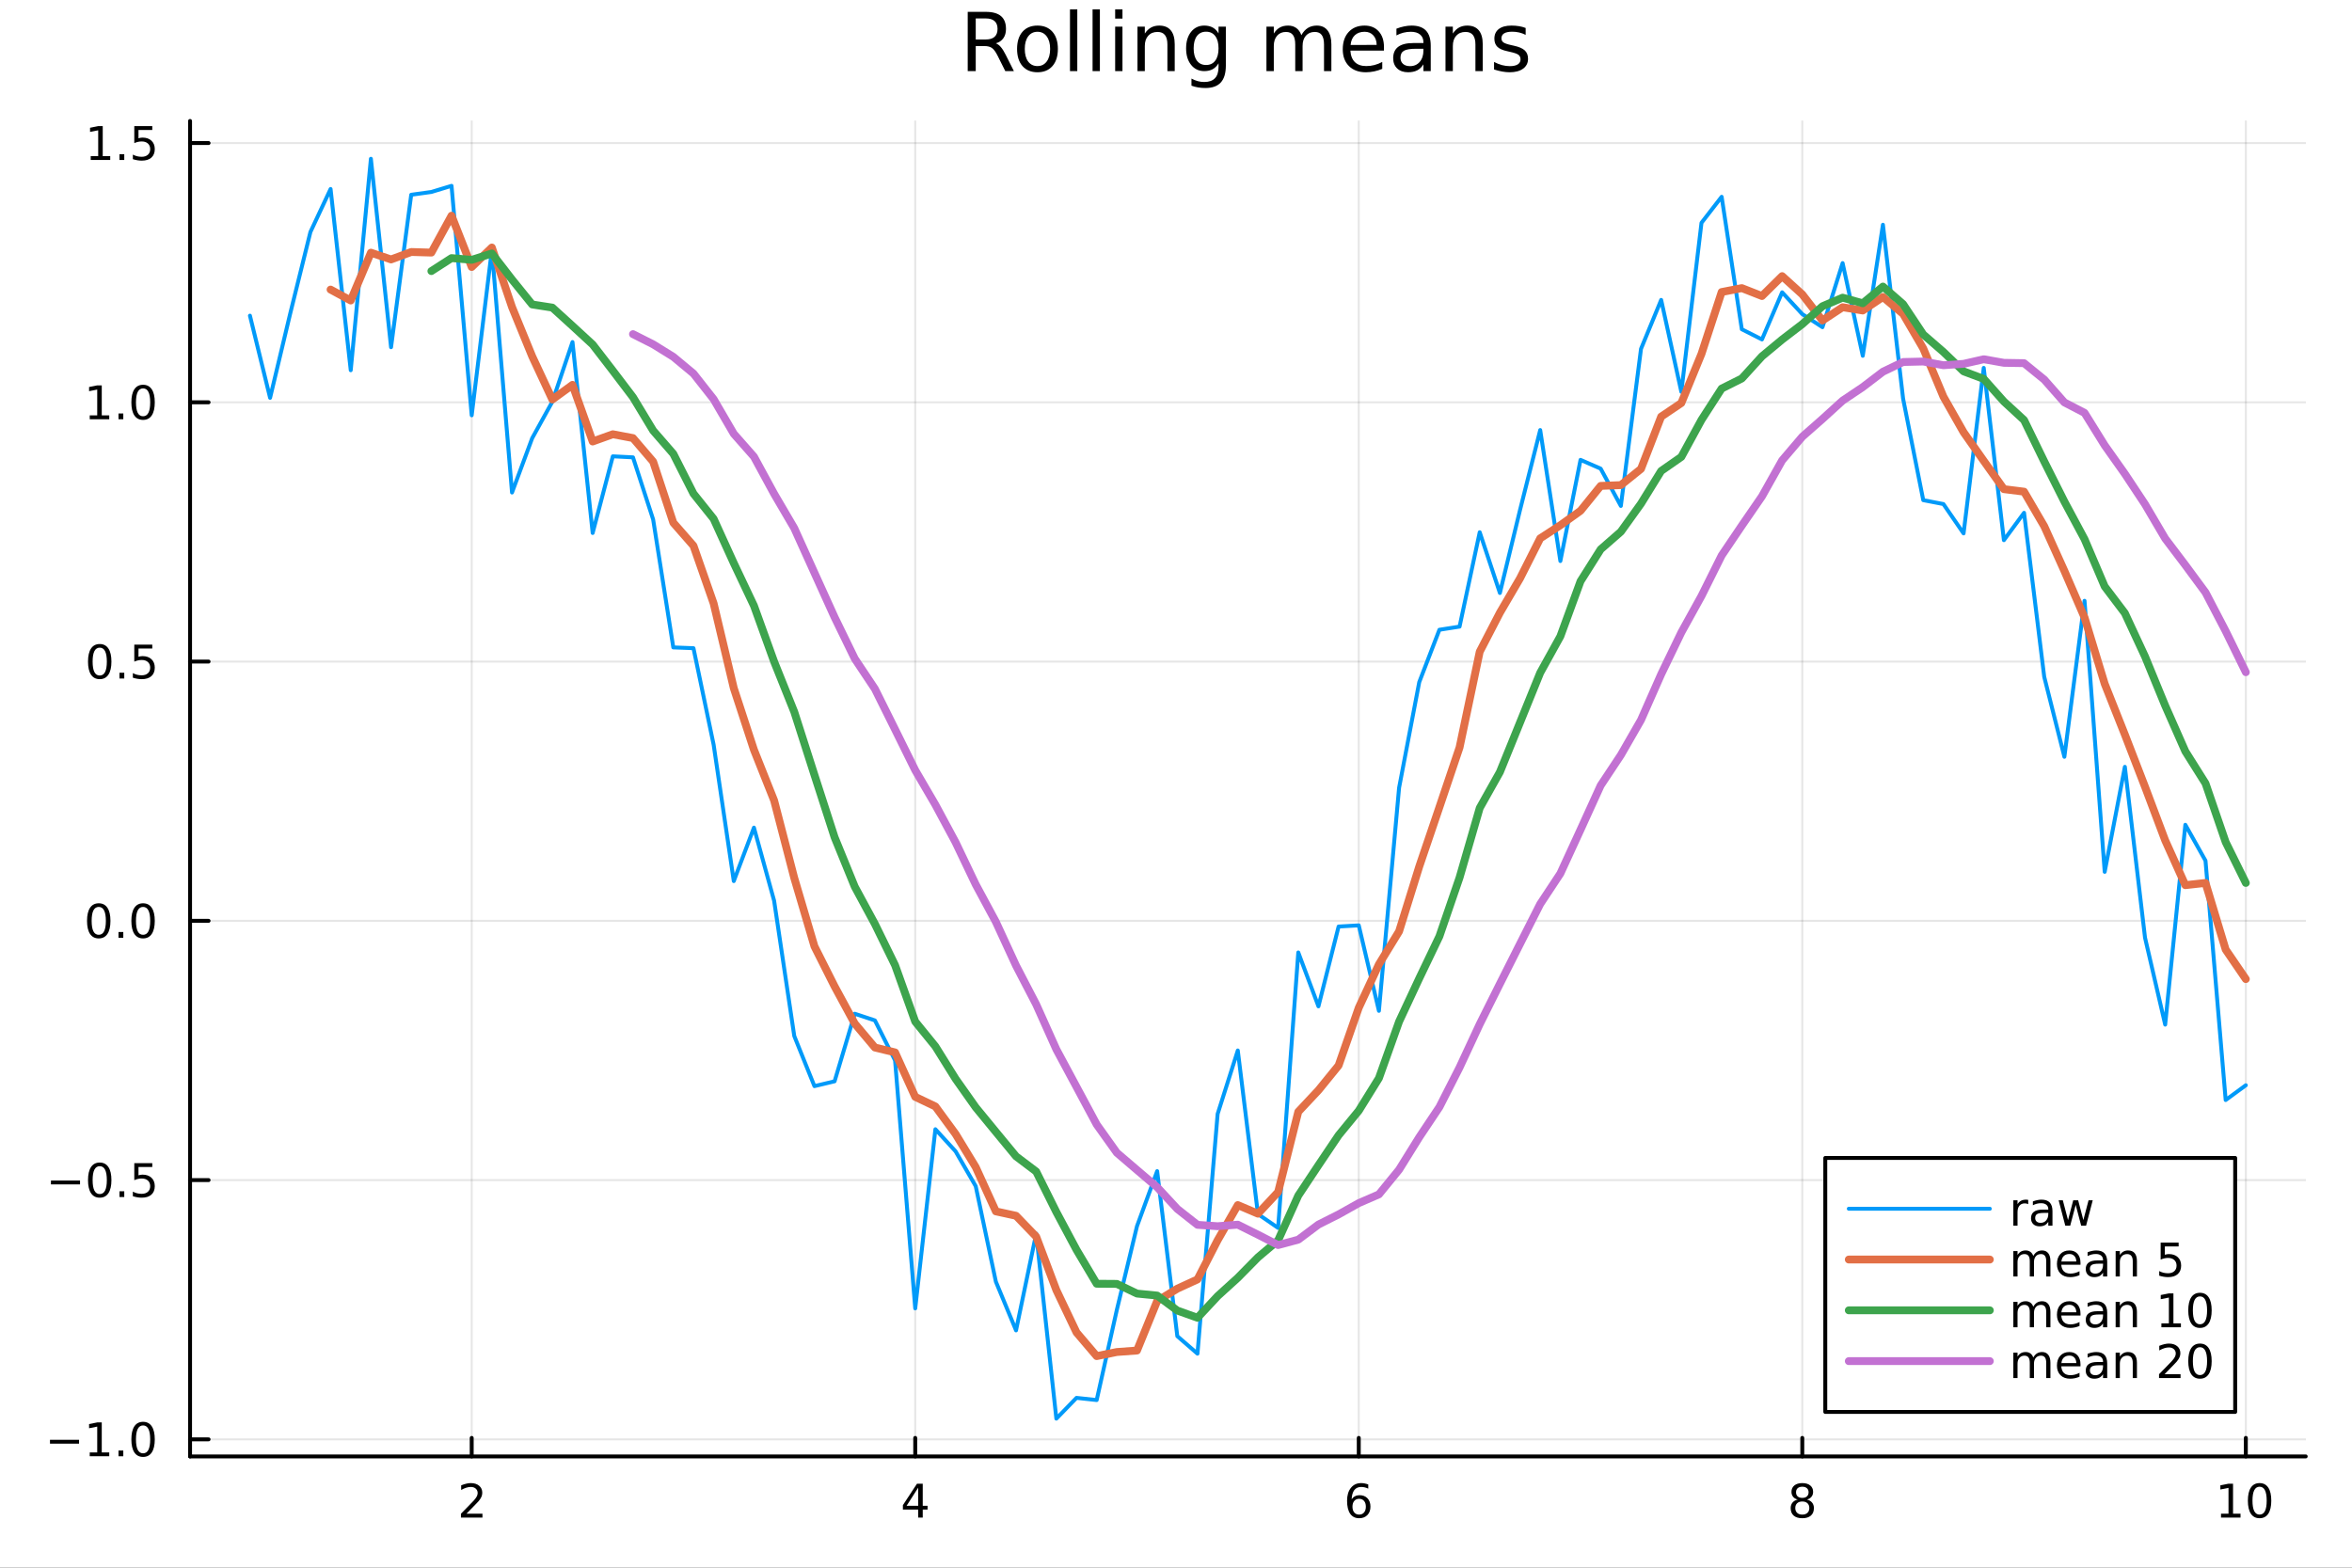 <?xml version="1.0" encoding="utf-8"?>
<svg xmlns="http://www.w3.org/2000/svg" xmlns:xlink="http://www.w3.org/1999/xlink" width="600" height="400" viewBox="0 0 2400 1600">
<rect x="0" y="0" width="2400" height="1600" fill="#333333" stroke="none"/>
<defs>
  <clipPath id="clip610">
    <rect x="0" y="0" width="2400" height="1600"/>
  </clipPath>
</defs>
<path clip-path="url(#clip610)" d="M0 1600 L2400 1600 L2400 0 L0 0  Z" fill="#ffffff" fill-rule="evenodd" fill-opacity="1"/>
<defs>
  <clipPath id="clip611">
    <rect x="480" y="0" width="1681" height="1600"/>
  </clipPath>
</defs>
<path clip-path="url(#clip610)" d="M193.936 1486.45 L2352.76 1486.45 L2352.76 123.472 L193.936 123.472  Z" fill="#ffffff" fill-rule="evenodd" fill-opacity="1"/>
<defs>
  <clipPath id="clip612">
    <rect x="193" y="123" width="2160" height="1364"/>
  </clipPath>
</defs>
<polyline clip-path="url(#clip612)" style="stroke:#000000; stroke-linecap:round; stroke-linejoin:round; stroke-width:2; stroke-opacity:0.1; fill:none" points="481.326,1486.45 481.326,123.472 "/>
<polyline clip-path="url(#clip612)" style="stroke:#000000; stroke-linecap:round; stroke-linejoin:round; stroke-width:2; stroke-opacity:0.1; fill:none" points="933.909,1486.45 933.909,123.472 "/>
<polyline clip-path="url(#clip612)" style="stroke:#000000; stroke-linecap:round; stroke-linejoin:round; stroke-width:2; stroke-opacity:0.1; fill:none" points="1386.49,1486.45 1386.49,123.472 "/>
<polyline clip-path="url(#clip612)" style="stroke:#000000; stroke-linecap:round; stroke-linejoin:round; stroke-width:2; stroke-opacity:0.1; fill:none" points="1839.07,1486.45 1839.07,123.472 "/>
<polyline clip-path="url(#clip612)" style="stroke:#000000; stroke-linecap:round; stroke-linejoin:round; stroke-width:2; stroke-opacity:0.1; fill:none" points="2291.66,1486.45 2291.66,123.472 "/>
<polyline clip-path="url(#clip610)" style="stroke:#000000; stroke-linecap:round; stroke-linejoin:round; stroke-width:4; stroke-opacity:1; fill:none" points="193.936,1486.45 2352.76,1486.45 "/>
<polyline clip-path="url(#clip610)" style="stroke:#000000; stroke-linecap:round; stroke-linejoin:round; stroke-width:4; stroke-opacity:1; fill:none" points="481.326,1486.45 481.326,1467.55 "/>
<polyline clip-path="url(#clip610)" style="stroke:#000000; stroke-linecap:round; stroke-linejoin:round; stroke-width:4; stroke-opacity:1; fill:none" points="933.909,1486.45 933.909,1467.55 "/>
<polyline clip-path="url(#clip610)" style="stroke:#000000; stroke-linecap:round; stroke-linejoin:round; stroke-width:4; stroke-opacity:1; fill:none" points="1386.49,1486.45 1386.49,1467.55 "/>
<polyline clip-path="url(#clip610)" style="stroke:#000000; stroke-linecap:round; stroke-linejoin:round; stroke-width:4; stroke-opacity:1; fill:none" points="1839.07,1486.45 1839.07,1467.55 "/>
<polyline clip-path="url(#clip610)" style="stroke:#000000; stroke-linecap:round; stroke-linejoin:round; stroke-width:4; stroke-opacity:1; fill:none" points="2291.66,1486.45 2291.66,1467.55 "/>
<path clip-path="url(#clip610)" d="M475.979 1544.91 L492.298 1544.91 L492.298 1548.85 L470.354 1548.85 L470.354 1544.91 Q473.016 1542.16 477.599 1537.53 Q482.206 1532.88 483.386 1531.53 Q485.632 1529.01 486.511 1527.27 Q487.414 1525.51 487.414 1523.82 Q487.414 1521.07 485.47 1519.33 Q483.548 1517.6 480.446 1517.6 Q478.247 1517.6 475.794 1518.36 Q473.363 1519.13 470.585 1520.68 L470.585 1515.95 Q473.409 1514.82 475.863 1514.24 Q478.317 1513.66 480.354 1513.66 Q485.724 1513.66 488.919 1516.35 Q492.113 1519.03 492.113 1523.52 Q492.113 1525.65 491.303 1527.57 Q490.516 1529.47 488.409 1532.07 Q487.831 1532.74 484.729 1535.95 Q481.627 1539.15 475.979 1544.91 Z" fill="#000000" fill-rule="nonzero" fill-opacity="1" /><path clip-path="url(#clip610)" d="M936.918 1518.36 L925.113 1536.81 L936.918 1536.81 L936.918 1518.36 M935.691 1514.29 L941.571 1514.29 L941.571 1536.81 L946.501 1536.81 L946.501 1540.7 L941.571 1540.7 L941.571 1548.85 L936.918 1548.85 L936.918 1540.7 L921.316 1540.7 L921.316 1536.19 L935.691 1514.29 Z" fill="#000000" fill-rule="nonzero" fill-opacity="1" /><path clip-path="url(#clip610)" d="M1386.9 1529.7 Q1383.75 1529.7 1381.9 1531.86 Q1380.07 1534.01 1380.07 1537.76 Q1380.07 1541.49 1381.9 1543.66 Q1383.75 1545.82 1386.9 1545.82 Q1390.04 1545.82 1391.87 1543.66 Q1393.73 1541.49 1393.73 1537.76 Q1393.73 1534.01 1391.87 1531.86 Q1390.04 1529.7 1386.9 1529.7 M1396.18 1515.05 L1396.18 1519.31 Q1394.42 1518.48 1392.61 1518.04 Q1390.83 1517.6 1389.07 1517.6 Q1384.44 1517.6 1381.99 1520.72 Q1379.56 1523.85 1379.21 1530.17 Q1380.58 1528.15 1382.64 1527.09 Q1384.7 1526 1387.17 1526 Q1392.38 1526 1395.39 1529.17 Q1398.42 1532.32 1398.42 1537.76 Q1398.42 1543.08 1395.28 1546.3 Q1392.13 1549.52 1386.9 1549.52 Q1380.9 1549.52 1377.73 1544.94 Q1374.56 1540.33 1374.56 1531.6 Q1374.56 1523.41 1378.45 1518.55 Q1382.34 1513.66 1388.89 1513.66 Q1390.65 1513.66 1392.43 1514.01 Q1394.23 1514.36 1396.18 1515.05 Z" fill="#000000" fill-rule="nonzero" fill-opacity="1" /><path clip-path="url(#clip610)" d="M1839.07 1532.44 Q1835.74 1532.44 1833.82 1534.22 Q1831.92 1536 1831.92 1539.13 Q1831.92 1542.25 1833.82 1544.03 Q1835.74 1545.82 1839.07 1545.82 Q1842.41 1545.82 1844.33 1544.03 Q1846.25 1542.23 1846.25 1539.13 Q1846.25 1536 1844.33 1534.22 Q1842.43 1532.44 1839.07 1532.44 M1834.4 1530.45 Q1831.39 1529.7 1829.7 1527.64 Q1828.03 1525.58 1828.03 1522.62 Q1828.03 1518.48 1830.97 1516.07 Q1833.94 1513.66 1839.07 1513.66 Q1844.24 1513.66 1847.18 1516.07 Q1850.12 1518.48 1850.12 1522.62 Q1850.12 1525.58 1848.43 1527.64 Q1846.76 1529.7 1843.77 1530.45 Q1847.15 1531.23 1849.03 1533.52 Q1850.93 1535.82 1850.93 1539.13 Q1850.93 1544.15 1847.85 1546.83 Q1844.79 1549.52 1839.07 1549.52 Q1833.36 1549.52 1830.28 1546.83 Q1827.22 1544.15 1827.22 1539.13 Q1827.22 1535.82 1829.12 1533.52 Q1831.02 1531.23 1834.4 1530.45 M1832.69 1523.06 Q1832.69 1525.75 1834.35 1527.25 Q1836.04 1528.76 1839.07 1528.76 Q1842.08 1528.76 1843.77 1527.25 Q1845.49 1525.75 1845.49 1523.06 Q1845.49 1520.38 1843.77 1518.87 Q1842.08 1517.37 1839.07 1517.37 Q1836.04 1517.37 1834.35 1518.87 Q1832.69 1520.38 1832.69 1523.06 Z" fill="#000000" fill-rule="nonzero" fill-opacity="1" /><path clip-path="url(#clip610)" d="M2266.34 1544.91 L2273.98 1544.91 L2273.98 1518.55 L2265.67 1520.21 L2265.67 1515.95 L2273.94 1514.29 L2278.61 1514.29 L2278.61 1544.91 L2286.25 1544.91 L2286.25 1548.85 L2266.34 1548.85 L2266.34 1544.91 Z" fill="#000000" fill-rule="nonzero" fill-opacity="1" /><path clip-path="url(#clip610)" d="M2305.7 1517.37 Q2302.09 1517.37 2300.26 1520.93 Q2298.45 1524.47 2298.45 1531.6 Q2298.45 1538.71 2300.26 1542.27 Q2302.09 1545.82 2305.7 1545.82 Q2309.33 1545.82 2311.14 1542.27 Q2312.96 1538.71 2312.96 1531.6 Q2312.96 1524.47 2311.14 1520.93 Q2309.33 1517.37 2305.7 1517.37 M2305.7 1513.66 Q2311.51 1513.66 2314.56 1518.27 Q2317.64 1522.85 2317.64 1531.6 Q2317.64 1540.33 2314.56 1544.94 Q2311.51 1549.52 2305.7 1549.52 Q2299.89 1549.52 2296.81 1544.94 Q2293.75 1540.33 2293.75 1531.6 Q2293.75 1522.85 2296.81 1518.27 Q2299.89 1513.66 2305.7 1513.66 Z" fill="#000000" fill-rule="nonzero" fill-opacity="1" /><polyline clip-path="url(#clip612)" style="stroke:#000000; stroke-linecap:round; stroke-linejoin:round; stroke-width:2; stroke-opacity:0.1; fill:none" points="193.936,1469.02 2352.76,1469.02 "/>
<polyline clip-path="url(#clip612)" style="stroke:#000000; stroke-linecap:round; stroke-linejoin:round; stroke-width:2; stroke-opacity:0.1; fill:none" points="193.936,1204.42 2352.76,1204.42 "/>
<polyline clip-path="url(#clip612)" style="stroke:#000000; stroke-linecap:round; stroke-linejoin:round; stroke-width:2; stroke-opacity:0.1; fill:none" points="193.936,939.814 2352.76,939.814 "/>
<polyline clip-path="url(#clip612)" style="stroke:#000000; stroke-linecap:round; stroke-linejoin:round; stroke-width:2; stroke-opacity:0.1; fill:none" points="193.936,675.209 2352.76,675.209 "/>
<polyline clip-path="url(#clip612)" style="stroke:#000000; stroke-linecap:round; stroke-linejoin:round; stroke-width:2; stroke-opacity:0.1; fill:none" points="193.936,410.604 2352.76,410.604 "/>
<polyline clip-path="url(#clip612)" style="stroke:#000000; stroke-linecap:round; stroke-linejoin:round; stroke-width:2; stroke-opacity:0.1; fill:none" points="193.936,145.999 2352.76,145.999 "/>
<polyline clip-path="url(#clip610)" style="stroke:#000000; stroke-linecap:round; stroke-linejoin:round; stroke-width:4; stroke-opacity:1; fill:none" points="193.936,1486.45 193.936,123.472 "/>
<polyline clip-path="url(#clip610)" style="stroke:#000000; stroke-linecap:round; stroke-linejoin:round; stroke-width:4; stroke-opacity:1; fill:none" points="193.936,1469.02 212.834,1469.02 "/>
<polyline clip-path="url(#clip610)" style="stroke:#000000; stroke-linecap:round; stroke-linejoin:round; stroke-width:4; stroke-opacity:1; fill:none" points="193.936,1204.42 212.834,1204.42 "/>
<polyline clip-path="url(#clip610)" style="stroke:#000000; stroke-linecap:round; stroke-linejoin:round; stroke-width:4; stroke-opacity:1; fill:none" points="193.936,939.814 212.834,939.814 "/>
<polyline clip-path="url(#clip610)" style="stroke:#000000; stroke-linecap:round; stroke-linejoin:round; stroke-width:4; stroke-opacity:1; fill:none" points="193.936,675.209 212.834,675.209 "/>
<polyline clip-path="url(#clip610)" style="stroke:#000000; stroke-linecap:round; stroke-linejoin:round; stroke-width:4; stroke-opacity:1; fill:none" points="193.936,410.604 212.834,410.604 "/>
<polyline clip-path="url(#clip610)" style="stroke:#000000; stroke-linecap:round; stroke-linejoin:round; stroke-width:4; stroke-opacity:1; fill:none" points="193.936,145.999 212.834,145.999 "/>
<path clip-path="url(#clip610)" d="M50.992 1469.47 L80.668 1469.47 L80.668 1473.41 L50.992 1473.41 L50.992 1469.47 Z" fill="#000000" fill-rule="nonzero" fill-opacity="1" /><path clip-path="url(#clip610)" d="M91.571 1482.37 L99.21 1482.37 L99.21 1456 L90.899 1457.67 L90.899 1453.41 L99.163 1451.74 L103.839 1451.74 L103.839 1482.37 L111.478 1482.37 L111.478 1486.3 L91.571 1486.3 L91.571 1482.37 Z" fill="#000000" fill-rule="nonzero" fill-opacity="1" /><path clip-path="url(#clip610)" d="M120.922 1480.42 L125.807 1480.42 L125.807 1486.3 L120.922 1486.3 L120.922 1480.42 Z" fill="#000000" fill-rule="nonzero" fill-opacity="1" /><path clip-path="url(#clip610)" d="M145.992 1454.82 Q142.381 1454.82 140.552 1458.39 Q138.746 1461.93 138.746 1469.06 Q138.746 1476.16 140.552 1479.73 Q142.381 1483.27 145.992 1483.27 Q149.626 1483.27 151.431 1479.73 Q153.26 1476.16 153.26 1469.06 Q153.26 1461.93 151.431 1458.39 Q149.626 1454.82 145.992 1454.82 M145.992 1451.12 Q151.802 1451.12 154.857 1455.72 Q157.936 1460.31 157.936 1469.06 Q157.936 1477.78 154.857 1482.39 Q151.802 1486.97 145.992 1486.97 Q140.181 1486.97 137.103 1482.39 Q134.047 1477.78 134.047 1469.06 Q134.047 1460.31 137.103 1455.72 Q140.181 1451.12 145.992 1451.12 Z" fill="#000000" fill-rule="nonzero" fill-opacity="1" /><path clip-path="url(#clip610)" d="M51.987 1204.87 L81.663 1204.87 L81.663 1208.81 L51.987 1208.81 L51.987 1204.87 Z" fill="#000000" fill-rule="nonzero" fill-opacity="1" /><path clip-path="url(#clip610)" d="M101.756 1190.22 Q98.145 1190.22 96.316 1193.78 Q94.51 1197.32 94.51 1204.45 Q94.51 1211.56 96.316 1215.12 Q98.145 1218.67 101.756 1218.67 Q105.39 1218.67 107.196 1215.12 Q109.024 1211.56 109.024 1204.45 Q109.024 1197.32 107.196 1193.78 Q105.39 1190.22 101.756 1190.22 M101.756 1186.51 Q107.566 1186.51 110.621 1191.12 Q113.7 1195.7 113.7 1204.45 Q113.7 1213.18 110.621 1217.79 Q107.566 1222.37 101.756 1222.37 Q95.946 1222.37 92.867 1217.79 Q89.811 1213.18 89.811 1204.45 Q89.811 1195.7 92.867 1191.12 Q95.946 1186.51 101.756 1186.51 Z" fill="#000000" fill-rule="nonzero" fill-opacity="1" /><path clip-path="url(#clip610)" d="M121.918 1215.82 L126.802 1215.82 L126.802 1221.7 L121.918 1221.7 L121.918 1215.82 Z" fill="#000000" fill-rule="nonzero" fill-opacity="1" /><path clip-path="url(#clip610)" d="M137.033 1187.14 L155.39 1187.14 L155.39 1191.07 L141.316 1191.07 L141.316 1199.55 Q142.334 1199.2 143.353 1199.04 Q144.371 1198.85 145.39 1198.85 Q151.177 1198.85 154.556 1202.02 Q157.936 1205.19 157.936 1210.61 Q157.936 1216.19 154.464 1219.29 Q150.992 1222.37 144.672 1222.37 Q142.496 1222.37 140.228 1222 Q137.982 1221.63 135.575 1220.89 L135.575 1216.19 Q137.658 1217.32 139.881 1217.88 Q142.103 1218.43 144.58 1218.43 Q148.584 1218.43 150.922 1216.33 Q153.26 1214.22 153.26 1210.61 Q153.26 1207 150.922 1204.89 Q148.584 1202.79 144.58 1202.79 Q142.705 1202.79 140.83 1203.2 Q138.978 1203.62 137.033 1204.5 L137.033 1187.14 Z" fill="#000000" fill-rule="nonzero" fill-opacity="1" /><path clip-path="url(#clip610)" d="M100.76 925.612 Q97.149 925.612 95.321 929.177 Q93.515 932.719 93.515 939.849 Q93.515 946.955 95.321 950.52 Q97.149 954.061 100.76 954.061 Q104.395 954.061 106.2 950.52 Q108.029 946.955 108.029 939.849 Q108.029 932.719 106.2 929.177 Q104.395 925.612 100.76 925.612 M100.76 921.909 Q106.571 921.909 109.626 926.515 Q112.705 931.099 112.705 939.849 Q112.705 948.575 109.626 953.182 Q106.571 957.765 100.76 957.765 Q94.95 957.765 91.871 953.182 Q88.816 948.575 88.816 939.849 Q88.816 931.099 91.871 926.515 Q94.95 921.909 100.76 921.909 Z" fill="#000000" fill-rule="nonzero" fill-opacity="1" /><path clip-path="url(#clip610)" d="M120.922 951.214 L125.807 951.214 L125.807 957.094 L120.922 957.094 L120.922 951.214 Z" fill="#000000" fill-rule="nonzero" fill-opacity="1" /><path clip-path="url(#clip610)" d="M145.992 925.612 Q142.381 925.612 140.552 929.177 Q138.746 932.719 138.746 939.849 Q138.746 946.955 140.552 950.52 Q142.381 954.061 145.992 954.061 Q149.626 954.061 151.431 950.52 Q153.26 946.955 153.26 939.849 Q153.26 932.719 151.431 929.177 Q149.626 925.612 145.992 925.612 M145.992 921.909 Q151.802 921.909 154.857 926.515 Q157.936 931.099 157.936 939.849 Q157.936 948.575 154.857 953.182 Q151.802 957.765 145.992 957.765 Q140.181 957.765 137.103 953.182 Q134.047 948.575 134.047 939.849 Q134.047 931.099 137.103 926.515 Q140.181 921.909 145.992 921.909 Z" fill="#000000" fill-rule="nonzero" fill-opacity="1" /><path clip-path="url(#clip610)" d="M101.756 661.008 Q98.145 661.008 96.316 664.573 Q94.51 668.114 94.51 675.244 Q94.51 682.35 96.316 685.915 Q98.145 689.457 101.756 689.457 Q105.39 689.457 107.196 685.915 Q109.024 682.35 109.024 675.244 Q109.024 668.114 107.196 664.573 Q105.39 661.008 101.756 661.008 M101.756 657.304 Q107.566 657.304 110.621 661.91 Q113.7 666.494 113.7 675.244 Q113.7 683.971 110.621 688.577 Q107.566 693.16 101.756 693.16 Q95.946 693.16 92.867 688.577 Q89.811 683.971 89.811 675.244 Q89.811 666.494 92.867 661.91 Q95.946 657.304 101.756 657.304 Z" fill="#000000" fill-rule="nonzero" fill-opacity="1" /><path clip-path="url(#clip610)" d="M121.918 686.609 L126.802 686.609 L126.802 692.489 L121.918 692.489 L121.918 686.609 Z" fill="#000000" fill-rule="nonzero" fill-opacity="1" /><path clip-path="url(#clip610)" d="M137.033 657.929 L155.39 657.929 L155.39 661.864 L141.316 661.864 L141.316 670.336 Q142.334 669.989 143.353 669.827 Q144.371 669.642 145.39 669.642 Q151.177 669.642 154.556 672.813 Q157.936 675.984 157.936 681.401 Q157.936 686.98 154.464 690.082 Q150.992 693.16 144.672 693.16 Q142.496 693.16 140.228 692.79 Q137.982 692.42 135.575 691.679 L135.575 686.98 Q137.658 688.114 139.881 688.67 Q142.103 689.225 144.58 689.225 Q148.584 689.225 150.922 687.119 Q153.26 685.012 153.26 681.401 Q153.26 677.79 150.922 675.684 Q148.584 673.577 144.58 673.577 Q142.705 673.577 140.83 673.994 Q138.978 674.41 137.033 675.29 L137.033 657.929 Z" fill="#000000" fill-rule="nonzero" fill-opacity="1" /><path clip-path="url(#clip610)" d="M91.571 423.949 L99.21 423.949 L99.21 397.583 L90.899 399.25 L90.899 394.991 L99.163 393.324 L103.839 393.324 L103.839 423.949 L111.478 423.949 L111.478 427.884 L91.571 427.884 L91.571 423.949 Z" fill="#000000" fill-rule="nonzero" fill-opacity="1" /><path clip-path="url(#clip610)" d="M120.922 422.005 L125.807 422.005 L125.807 427.884 L120.922 427.884 L120.922 422.005 Z" fill="#000000" fill-rule="nonzero" fill-opacity="1" /><path clip-path="url(#clip610)" d="M145.992 396.403 Q142.381 396.403 140.552 399.968 Q138.746 403.509 138.746 410.639 Q138.746 417.745 140.552 421.31 Q142.381 424.852 145.992 424.852 Q149.626 424.852 151.431 421.31 Q153.26 417.745 153.26 410.639 Q153.26 403.509 151.431 399.968 Q149.626 396.403 145.992 396.403 M145.992 392.699 Q151.802 392.699 154.857 397.306 Q157.936 401.889 157.936 410.639 Q157.936 419.366 154.857 423.972 Q151.802 428.556 145.992 428.556 Q140.181 428.556 137.103 423.972 Q134.047 419.366 134.047 410.639 Q134.047 401.889 137.103 397.306 Q140.181 392.699 145.992 392.699 Z" fill="#000000" fill-rule="nonzero" fill-opacity="1" /><path clip-path="url(#clip610)" d="M92.566 159.344 L100.205 159.344 L100.205 132.979 L91.895 134.645 L91.895 130.386 L100.159 128.719 L104.834 128.719 L104.834 159.344 L112.473 159.344 L112.473 163.279 L92.566 163.279 L92.566 159.344 Z" fill="#000000" fill-rule="nonzero" fill-opacity="1" /><path clip-path="url(#clip610)" d="M121.918 157.4 L126.802 157.4 L126.802 163.279 L121.918 163.279 L121.918 157.4 Z" fill="#000000" fill-rule="nonzero" fill-opacity="1" /><path clip-path="url(#clip610)" d="M137.033 128.719 L155.39 128.719 L155.39 132.655 L141.316 132.655 L141.316 141.127 Q142.334 140.78 143.353 140.618 Q144.371 140.432 145.39 140.432 Q151.177 140.432 154.556 143.604 Q157.936 146.775 157.936 152.192 Q157.936 157.77 154.464 160.872 Q150.992 163.951 144.672 163.951 Q142.496 163.951 140.228 163.58 Q137.982 163.21 135.575 162.469 L135.575 157.77 Q137.658 158.905 139.881 159.46 Q142.103 160.016 144.58 160.016 Q148.584 160.016 150.922 157.909 Q153.26 155.803 153.26 152.192 Q153.26 148.581 150.922 146.474 Q148.584 144.368 144.58 144.368 Q142.705 144.368 140.83 144.784 Q138.978 145.201 137.033 146.081 L137.033 128.719 Z" fill="#000000" fill-rule="nonzero" fill-opacity="1" /><path clip-path="url(#clip610)" d="M1016.15 44.22 Q1018.79 45.111 1021.26 48.028 Q1023.77 50.944 1026.28 56.048 L1034.59 72.576 L1025.8 72.576 L1018.06 57.061 Q1015.06 50.985 1012.22 49 Q1009.43 47.015 1004.57 47.015 L995.656 47.015 L995.656 72.576 L987.474 72.576 L987.474 12.096 L1005.95 12.096 Q1016.32 12.096 1021.42 16.43 Q1026.52 20.765 1026.52 29.515 Q1026.52 35.227 1023.85 38.994 Q1021.22 42.761 1016.15 44.22 M995.656 18.82 L995.656 40.29 L1005.95 40.29 Q1011.86 40.29 1014.86 37.576 Q1017.9 34.822 1017.9 29.515 Q1017.9 24.208 1014.86 21.535 Q1011.86 18.82 1005.95 18.82 L995.656 18.82 Z" fill="#000000" fill-rule="nonzero" fill-opacity="1" /><path clip-path="url(#clip610)" d="M1058.65 32.431 Q1052.65 32.431 1049.17 37.131 Q1045.69 41.789 1045.69 49.931 Q1045.69 58.074 1049.13 62.773 Q1052.61 67.431 1058.65 67.431 Q1064.6 67.431 1068.09 62.732 Q1071.57 58.033 1071.57 49.931 Q1071.57 41.87 1068.09 37.171 Q1064.6 32.431 1058.65 32.431 M1058.65 26.112 Q1068.37 26.112 1073.92 32.431 Q1079.47 38.751 1079.47 49.931 Q1079.47 61.071 1073.92 67.431 Q1068.37 73.751 1058.65 73.751 Q1048.89 73.751 1043.34 67.431 Q1037.83 61.071 1037.83 49.931 Q1037.83 38.751 1043.34 32.431 Q1048.89 26.112 1058.65 26.112 Z" fill="#000000" fill-rule="nonzero" fill-opacity="1" /><path clip-path="url(#clip610)" d="M1091.82 9.544 L1099.28 9.544 L1099.28 72.576 L1091.82 72.576 L1091.82 9.544 Z" fill="#000000" fill-rule="nonzero" fill-opacity="1" /><path clip-path="url(#clip610)" d="M1114.87 9.544 L1122.33 9.544 L1122.33 72.576 L1114.87 72.576 L1114.87 9.544 Z" fill="#000000" fill-rule="nonzero" fill-opacity="1" /><path clip-path="url(#clip610)" d="M1137.92 27.206 L1145.38 27.206 L1145.38 72.576 L1137.92 72.576 L1137.92 27.206 M1137.92 9.544 L1145.38 9.544 L1145.38 18.983 L1137.92 18.983 L1137.92 9.544 Z" fill="#000000" fill-rule="nonzero" fill-opacity="1" /><path clip-path="url(#clip610)" d="M1198.69 45.192 L1198.69 72.576 L1191.23 72.576 L1191.23 45.435 Q1191.23 38.994 1188.72 35.794 Q1186.21 32.594 1181.19 32.594 Q1175.15 32.594 1171.67 36.442 Q1168.18 40.29 1168.18 46.934 L1168.18 72.576 L1160.69 72.576 L1160.69 27.206 L1168.18 27.206 L1168.18 34.254 Q1170.86 30.163 1174.46 28.138 Q1178.11 26.112 1182.85 26.112 Q1190.67 26.112 1194.68 30.973 Q1198.69 35.794 1198.69 45.192 Z" fill="#000000" fill-rule="nonzero" fill-opacity="1" /><path clip-path="url(#clip610)" d="M1243.41 49.364 Q1243.41 41.263 1240.05 36.806 Q1236.73 32.35 1230.69 32.35 Q1224.69 32.35 1221.33 36.806 Q1218.01 41.263 1218.01 49.364 Q1218.01 57.426 1221.33 61.882 Q1224.69 66.338 1230.69 66.338 Q1236.73 66.338 1240.05 61.882 Q1243.41 57.426 1243.41 49.364 M1250.86 66.945 Q1250.86 78.531 1245.72 84.162 Q1240.57 89.833 1229.96 89.833 Q1226.03 89.833 1222.55 89.225 Q1219.06 88.658 1215.78 87.443 L1215.78 80.192 Q1219.06 81.974 1222.26 82.825 Q1225.46 83.675 1228.79 83.675 Q1236.12 83.675 1239.76 79.827 Q1243.41 76.019 1243.41 68.282 L1243.41 64.596 Q1241.1 68.606 1237.5 70.591 Q1233.89 72.576 1228.87 72.576 Q1220.52 72.576 1215.42 66.216 Q1210.31 59.856 1210.31 49.364 Q1210.31 38.832 1215.42 32.472 Q1220.52 26.112 1228.87 26.112 Q1233.89 26.112 1237.5 28.097 Q1241.1 30.082 1243.41 34.092 L1243.41 27.206 L1250.86 27.206 L1250.86 66.945 Z" fill="#000000" fill-rule="nonzero" fill-opacity="1" /><path clip-path="url(#clip610)" d="M1327.91 35.915 Q1330.71 30.892 1334.6 28.502 Q1338.48 26.112 1343.75 26.112 Q1350.84 26.112 1354.69 31.095 Q1358.54 36.037 1358.54 45.192 L1358.54 72.576 L1351.04 72.576 L1351.04 45.435 Q1351.04 38.913 1348.73 35.753 Q1346.42 32.594 1341.68 32.594 Q1335.89 32.594 1332.53 36.442 Q1329.17 40.29 1329.17 46.934 L1329.17 72.576 L1321.67 72.576 L1321.67 45.435 Q1321.67 38.873 1319.36 35.753 Q1317.06 32.594 1312.23 32.594 Q1306.52 32.594 1303.16 36.482 Q1299.8 40.331 1299.8 46.934 L1299.8 72.576 L1292.3 72.576 L1292.3 27.206 L1299.8 27.206 L1299.8 34.254 Q1302.35 30.082 1305.92 28.097 Q1309.48 26.112 1314.38 26.112 Q1319.32 26.112 1322.77 28.624 Q1326.25 31.135 1327.91 35.915 Z" fill="#000000" fill-rule="nonzero" fill-opacity="1" /><path clip-path="url(#clip610)" d="M1412.21 48.028 L1412.21 51.673 L1377.94 51.673 Q1378.43 59.37 1382.56 63.421 Q1386.73 67.431 1394.14 67.431 Q1398.44 67.431 1402.45 66.378 Q1406.5 65.325 1410.47 63.218 L1410.47 70.267 Q1406.46 71.968 1402.25 72.86 Q1398.03 73.751 1393.7 73.751 Q1382.84 73.751 1376.48 67.431 Q1370.16 61.112 1370.16 50.337 Q1370.16 39.197 1376.16 32.675 Q1382.19 26.112 1392.4 26.112 Q1401.56 26.112 1406.86 32.026 Q1412.21 37.9 1412.21 48.028 M1404.76 45.84 Q1404.68 39.723 1401.31 36.077 Q1397.99 32.431 1392.48 32.431 Q1386.24 32.431 1382.48 35.956 Q1378.75 39.48 1378.18 45.88 L1404.76 45.84 Z" fill="#000000" fill-rule="nonzero" fill-opacity="1" /><path clip-path="url(#clip610)" d="M1445.06 49.769 Q1436.03 49.769 1432.55 51.835 Q1429.06 53.901 1429.06 58.884 Q1429.06 62.854 1431.66 65.203 Q1434.29 67.512 1438.78 67.512 Q1444.98 67.512 1448.71 63.137 Q1452.48 58.722 1452.48 51.43 L1452.48 49.769 L1445.06 49.769 M1459.93 46.691 L1459.93 72.576 L1452.48 72.576 L1452.48 65.689 Q1449.92 69.821 1446.12 71.806 Q1442.31 73.751 1436.8 73.751 Q1429.83 73.751 1425.7 69.862 Q1421.61 65.933 1421.61 59.37 Q1421.61 51.714 1426.71 47.825 Q1431.86 43.936 1442.03 43.936 L1452.48 43.936 L1452.48 43.207 Q1452.48 38.062 1449.07 35.267 Q1445.71 32.431 1439.6 32.431 Q1435.71 32.431 1432.02 33.363 Q1428.33 34.295 1424.93 36.158 L1424.93 29.272 Q1429.02 27.692 1432.87 26.922 Q1436.72 26.112 1440.36 26.112 Q1450.21 26.112 1455.07 31.216 Q1459.93 36.32 1459.93 46.691 Z" fill="#000000" fill-rule="nonzero" fill-opacity="1" /><path clip-path="url(#clip610)" d="M1513 45.192 L1513 72.576 L1505.54 72.576 L1505.54 45.435 Q1505.54 38.994 1503.03 35.794 Q1500.52 32.594 1495.5 32.594 Q1489.46 32.594 1485.98 36.442 Q1482.49 40.29 1482.49 46.934 L1482.49 72.576 L1475 72.576 L1475 27.206 L1482.49 27.206 L1482.49 34.254 Q1485.17 30.163 1488.77 28.138 Q1492.42 26.112 1497.16 26.112 Q1504.98 26.112 1508.99 30.973 Q1513 35.794 1513 45.192 Z" fill="#000000" fill-rule="nonzero" fill-opacity="1" /><path clip-path="url(#clip610)" d="M1556.79 28.543 L1556.79 35.591 Q1553.63 33.971 1550.23 33.161 Q1546.82 32.35 1543.18 32.35 Q1537.63 32.35 1534.83 34.052 Q1532.08 35.753 1532.08 39.156 Q1532.08 41.749 1534.06 43.248 Q1536.05 44.706 1542.04 46.043 L1544.59 46.61 Q1552.53 48.311 1555.86 51.43 Q1559.22 54.509 1559.22 60.059 Q1559.22 66.378 1554.2 70.064 Q1549.21 73.751 1540.46 73.751 Q1536.82 73.751 1532.85 73.022 Q1528.92 72.333 1524.54 70.915 L1524.54 63.218 Q1528.67 65.365 1532.68 66.459 Q1536.7 67.512 1540.62 67.512 Q1545.89 67.512 1548.73 65.73 Q1551.56 63.907 1551.56 60.626 Q1551.56 57.588 1549.5 55.967 Q1547.47 54.347 1540.54 52.848 L1537.95 52.24 Q1531.02 50.782 1527.95 47.785 Q1524.87 44.746 1524.87 39.48 Q1524.87 33.08 1529.4 29.596 Q1533.94 26.112 1542.29 26.112 Q1546.42 26.112 1550.06 26.72 Q1553.71 27.327 1556.79 28.543 Z" fill="#000000" fill-rule="nonzero" fill-opacity="1" /><polyline clip-path="url(#clip612)" style="stroke:#009af9; stroke-linecap:round; stroke-linejoin:round; stroke-width:4; stroke-opacity:1; fill:none" points="255.035,322.165 275.607,406.036 296.179,319.834 316.751,236.792 337.322,192.897 357.894,377.865 378.466,162.047 399.038,354.361 419.61,198.772 440.182,195.914 460.754,189.661 481.326,423.85 501.898,254.945 522.47,502.668 543.042,447.224 563.614,409.979 584.186,349.097 604.758,543.966 625.33,465.73 645.902,466.776 666.474,530.168 687.046,660.759 707.617,661.542 728.189,760.035 748.761,899.245 769.333,844.692 789.905,919.272 810.477,1057.37 831.049,1108.52 851.621,1103.59 872.193,1034.63 892.765,1041.45 913.337,1082.3 933.909,1335.38 954.481,1152.53 975.053,1175.03 995.625,1210.62 1016.2,1308.11 1036.77,1357.8 1057.34,1259.04 1077.91,1447.87 1098.48,1426.67 1119.06,1428.92 1139.63,1336.89 1160.2,1251.45 1180.77,1195.27 1201.34,1363.7 1221.92,1381.57 1242.49,1136.89 1263.06,1072.13 1283.63,1239.09 1304.2,1253.22 1324.78,972.098 1345.35,1027.09 1365.92,945.633 1386.49,944.443 1407.06,1031.68 1427.64,804.017 1448.21,696.209 1468.78,642.747 1489.35,639.527 1509.92,543.202 1530.5,605.213 1551.07,520.403 1571.64,438.92 1592.21,572.604 1612.78,469.339 1633.35,478.32 1653.93,516.364 1674.5,356.042 1695.07,306.084 1715.64,399.872 1736.21,227.407 1756.79,200.855 1777.36,336.069 1797.93,346.439 1818.5,298.339 1839.07,320.588 1859.65,333.935 1880.22,268.515 1900.79,363.118 1921.36,229.382 1941.93,406.86 1962.51,510.471 1983.08,514.444 2003.65,544.408 2024.22,375.485 2044.79,551.309 2065.37,523.392 2085.94,690.77 2106.51,772.406 2127.08,613.169 2147.65,889.82 2168.23,782.642 2188.8,957.034 2209.37,1045.74 2229.94,841.781 2250.51,878.428 2271.09,1122.71 2291.66,1107.63 "/>
<polyline clip-path="url(#clip612)" style="stroke:#e26f46; stroke-linecap:round; stroke-linejoin:round; stroke-width:8; stroke-opacity:1; fill:none" points="337.322,295.545 357.894,306.685 378.466,257.887 399.038,264.792 419.61,257.188 440.182,257.792 460.754,220.151 481.326,272.512 501.898,252.628 522.47,313.407 543.042,363.669 563.614,407.733 584.186,392.782 604.758,450.587 625.33,443.199 645.902,447.11 666.474,471.147 687.046,533.48 707.617,556.995 728.189,615.856 748.761,702.35 769.333,765.255 789.905,816.957 810.477,896.123 831.049,965.819 851.621,1006.69 872.193,1044.68 892.765,1069.11 913.337,1074.1 933.909,1119.47 954.481,1129.26 975.053,1157.34 995.625,1191.17 1016.2,1236.34 1036.77,1240.82 1057.34,1262.12 1077.91,1316.69 1098.48,1359.9 1119.06,1384.06 1139.63,1379.88 1160.2,1378.36 1180.77,1327.84 1201.34,1315.24 1221.92,1305.77 1242.49,1265.78 1263.06,1229.91 1283.63,1238.68 1304.2,1216.58 1324.78,1134.68 1345.35,1112.72 1365.92,1087.42 1386.49,1028.5 1407.06,984.188 1427.64,950.571 1448.21,884.395 1468.78,823.818 1489.35,762.835 1509.92,665.14 1530.5,625.38 1551.07,590.218 1571.64,549.453 1592.21,536.068 1612.78,521.296 1633.35,495.917 1653.93,495.109 1674.5,478.534 1695.07,425.23 1715.64,411.336 1736.21,361.154 1756.79,298.052 1777.36,294.057 1797.93,302.128 1818.5,281.822 1839.07,300.458 1859.65,327.074 1880.22,313.563 1900.79,316.899 1921.36,303.108 1941.93,320.362 1962.51,355.669 1983.08,404.855 2003.65,441.113 2024.22,470.334 2044.79,499.224 2065.37,501.808 2085.94,537.073 2106.51,582.673 2127.08,630.209 2147.65,697.911 2168.23,749.761 2188.8,803.014 2209.37,857.682 2229.94,903.404 2250.51,901.126 2271.09,969.139 2291.66,999.258 "/>
<polyline clip-path="url(#clip612)" style="stroke:#3da44d; stroke-linecap:round; stroke-linejoin:round; stroke-width:8; stroke-opacity:1; fill:none" points="440.182,276.668 460.754,263.418 481.326,265.199 501.898,258.71 522.47,285.298 543.042,310.731 563.614,313.942 584.186,332.647 604.758,351.607 625.33,378.303 645.902,405.389 666.474,439.44 687.046,463.131 707.617,503.791 728.189,529.528 748.761,574.73 769.333,618.201 789.905,675.219 810.477,726.559 831.049,790.837 851.621,854.519 872.193,904.965 892.765,943.034 913.337,985.11 933.909,1042.65 954.481,1067.97 975.053,1101.01 995.625,1130.14 1016.2,1155.22 1036.77,1180.15 1057.34,1195.69 1077.91,1237.01 1098.48,1275.54 1119.06,1310.2 1139.63,1310.35 1160.2,1320.24 1180.77,1322.26 1201.34,1337.57 1221.92,1344.92 1242.49,1322.83 1263.06,1304.14 1283.63,1283.26 1304.2,1265.91 1324.78,1220.23 1345.35,1189.25 1365.92,1158.67 1386.49,1133.59 1407.06,1100.38 1427.64,1042.63 1448.21,998.559 1468.78,955.621 1489.35,895.665 1509.92,824.664 1530.5,787.975 1551.07,737.307 1571.64,686.636 1592.21,649.452 1612.78,593.218 1633.35,560.648 1653.93,542.664 1674.5,513.993 1695.07,480.649 1715.64,466.316 1736.21,428.536 1756.79,396.581 1777.36,386.296 1797.93,363.679 1818.5,346.579 1839.07,330.806 1859.65,312.563 1880.22,303.81 1900.79,309.514 1921.36,292.465 1941.93,310.41 1962.51,341.372 1983.08,359.209 2003.65,379.006 2024.22,386.721 2044.79,409.793 2065.37,428.739 2085.94,470.964 2106.51,511.893 2127.08,550.272 2147.65,598.568 2168.23,625.785 2188.8,670.044 2209.37,720.177 2229.94,766.807 2250.51,799.519 2271.09,859.45 2291.66,901.136 "/>
<polyline clip-path="url(#clip612)" style="stroke:#c271d2; stroke-linecap:round; stroke-linejoin:round; stroke-width:8; stroke-opacity:1; fill:none" points="645.902,341.029 666.474,351.429 687.046,364.165 707.617,381.251 728.189,407.413 748.761,442.73 769.333,466.071 789.905,503.933 810.477,539.083 831.049,584.57 851.621,629.954 872.193,672.203 892.765,703.083 913.337,744.451 933.909,786.086 954.481,821.352 975.053,859.604 995.625,902.68 1016.2,940.888 1036.77,985.491 1057.34,1025.1 1077.91,1070.99 1098.48,1109.28 1119.06,1147.65 1139.63,1176.5 1160.2,1194.11 1180.77,1211.64 1201.34,1233.86 1221.92,1250.07 1242.49,1251.49 1263.06,1249.91 1283.63,1260.14 1304.2,1270.72 1324.78,1265.21 1345.35,1249.8 1365.92,1239.45 1386.49,1227.92 1407.06,1218.98 1427.64,1193.77 1448.21,1160.69 1468.78,1129.88 1489.35,1089.46 1509.92,1045.29 1530.5,1004.1 1551.07,963.278 1571.64,922.652 1592.21,891.519 1612.78,846.801 1633.35,801.638 1653.93,770.612 1674.5,734.807 1695.07,688.157 1715.64,645.49 1736.21,608.256 1756.79,566.944 1777.36,536.466 1797.93,506.565 1818.5,469.899 1839.07,445.727 1859.65,427.613 1880.22,408.902 1900.79,395.081 1921.36,379.39 1941.93,369.473 1962.51,368.976 1983.08,372.752 2003.65,371.343 2024.22,366.65 2044.79,370.299 2065.37,370.651 2085.94,387.387 2106.51,410.703 2127.08,421.368 2147.65,454.489 2168.23,483.578 2188.8,514.626 2209.37,549.592 2229.94,576.764 2250.51,604.656 2271.09,644.094 2291.66,686.05 "/>
<path clip-path="url(#clip610)" d="M1862.53 1441.02 L2280.8 1441.02 L2280.8 1181.82 L1862.53 1181.82  Z" fill="#ffffff" fill-rule="evenodd" fill-opacity="1"/>
<polyline clip-path="url(#clip610)" style="stroke:#000000; stroke-linecap:round; stroke-linejoin:round; stroke-width:4; stroke-opacity:1; fill:none" points="1862.53,1441.02 2280.8,1441.02 2280.8,1181.82 1862.53,1181.82 1862.53,1441.02 "/>
<polyline clip-path="url(#clip610)" style="stroke:#009af9; stroke-linecap:round; stroke-linejoin:round; stroke-width:4; stroke-opacity:1; fill:none" points="1886.52,1233.66 2030.44,1233.66 "/>
<path clip-path="url(#clip610)" d="M2069.61 1228.99 Q2068.89 1228.57 2068.04 1228.39 Q2067.2 1228.18 2066.18 1228.18 Q2062.57 1228.18 2060.63 1230.54 Q2058.71 1232.88 2058.71 1237.28 L2058.71 1250.94 L2054.43 1250.94 L2054.43 1225.01 L2058.71 1225.01 L2058.71 1229.04 Q2060.05 1226.68 2062.2 1225.54 Q2064.36 1224.38 2067.43 1224.38 Q2067.87 1224.38 2068.41 1224.45 Q2068.94 1224.5 2069.59 1224.62 L2069.61 1228.99 Z" fill="#000000" fill-rule="nonzero" fill-opacity="1" /><path clip-path="url(#clip610)" d="M2085.86 1237.9 Q2080.7 1237.9 2078.71 1239.08 Q2076.72 1240.26 2076.72 1243.11 Q2076.72 1245.38 2078.2 1246.72 Q2079.7 1248.04 2082.27 1248.04 Q2085.81 1248.04 2087.94 1245.54 Q2090.1 1243.02 2090.1 1238.85 L2090.1 1237.9 L2085.86 1237.9 M2094.36 1236.14 L2094.36 1250.94 L2090.1 1250.94 L2090.1 1247 Q2088.64 1249.36 2086.46 1250.5 Q2084.29 1251.61 2081.14 1251.61 Q2077.16 1251.61 2074.8 1249.38 Q2072.46 1247.14 2072.46 1243.39 Q2072.46 1239.01 2075.37 1236.79 Q2078.31 1234.57 2084.12 1234.57 L2090.1 1234.57 L2090.1 1234.15 Q2090.1 1231.21 2088.15 1229.62 Q2086.23 1228 2082.74 1228 Q2080.51 1228 2078.41 1228.53 Q2076.3 1229.06 2074.36 1230.13 L2074.36 1226.19 Q2076.69 1225.29 2078.89 1224.85 Q2081.09 1224.38 2083.18 1224.38 Q2088.8 1224.38 2091.58 1227.3 Q2094.36 1230.22 2094.36 1236.14 Z" fill="#000000" fill-rule="nonzero" fill-opacity="1" /><path clip-path="url(#clip610)" d="M2100.65 1225.01 L2104.91 1225.01 L2110.24 1245.24 L2115.54 1225.01 L2120.56 1225.01 L2125.88 1245.24 L2131.18 1225.01 L2135.44 1225.01 L2128.66 1250.94 L2123.64 1250.94 L2118.06 1229.69 L2112.46 1250.94 L2107.43 1250.94 L2100.65 1225.01 Z" fill="#000000" fill-rule="nonzero" fill-opacity="1" /><polyline clip-path="url(#clip610)" style="stroke:#e26f46; stroke-linecap:round; stroke-linejoin:round; stroke-width:8; stroke-opacity:1; fill:none" points="1886.52,1285.5 2030.44,1285.5 "/>
<path clip-path="url(#clip610)" d="M2074.77 1281.83 Q2076.37 1278.96 2078.59 1277.59 Q2080.81 1276.22 2083.82 1276.22 Q2087.87 1276.22 2090.07 1279.07 Q2092.27 1281.9 2092.27 1287.13 L2092.27 1302.78 L2087.99 1302.78 L2087.99 1287.27 Q2087.99 1283.54 2086.67 1281.73 Q2085.35 1279.93 2082.64 1279.93 Q2079.33 1279.93 2077.41 1282.13 Q2075.49 1284.33 2075.49 1288.12 L2075.49 1302.78 L2071.21 1302.78 L2071.21 1287.27 Q2071.21 1283.52 2069.89 1281.73 Q2068.57 1279.93 2065.81 1279.93 Q2062.55 1279.93 2060.63 1282.15 Q2058.71 1284.35 2058.71 1288.12 L2058.71 1302.78 L2054.43 1302.78 L2054.43 1276.85 L2058.71 1276.85 L2058.71 1280.88 Q2060.17 1278.49 2062.2 1277.36 Q2064.24 1276.22 2067.04 1276.22 Q2069.86 1276.22 2071.83 1277.66 Q2073.82 1279.09 2074.77 1281.83 Z" fill="#000000" fill-rule="nonzero" fill-opacity="1" /><path clip-path="url(#clip610)" d="M2122.94 1288.75 L2122.94 1290.83 L2103.36 1290.83 Q2103.64 1295.23 2106 1297.54 Q2108.38 1299.84 2112.62 1299.84 Q2115.07 1299.84 2117.36 1299.23 Q2119.68 1298.63 2121.95 1297.43 L2121.95 1301.46 Q2119.66 1302.43 2117.25 1302.94 Q2114.84 1303.45 2112.36 1303.45 Q2106.16 1303.45 2102.53 1299.84 Q2098.92 1296.22 2098.92 1290.07 Q2098.92 1283.7 2102.34 1279.97 Q2105.79 1276.22 2111.62 1276.22 Q2116.86 1276.22 2119.89 1279.6 Q2122.94 1282.96 2122.94 1288.75 M2118.68 1287.5 Q2118.64 1284 2116.72 1281.92 Q2114.82 1279.84 2111.67 1279.84 Q2108.11 1279.84 2105.95 1281.85 Q2103.82 1283.86 2103.5 1287.52 L2118.68 1287.5 Z" fill="#000000" fill-rule="nonzero" fill-opacity="1" /><path clip-path="url(#clip610)" d="M2141.72 1289.74 Q2136.55 1289.74 2134.56 1290.92 Q2132.57 1292.1 2132.57 1294.95 Q2132.57 1297.22 2134.05 1298.56 Q2135.56 1299.88 2138.13 1299.88 Q2141.67 1299.88 2143.8 1297.38 Q2145.95 1294.86 2145.95 1290.69 L2145.95 1289.74 L2141.72 1289.74 M2150.21 1287.98 L2150.21 1302.78 L2145.95 1302.78 L2145.95 1298.84 Q2144.49 1301.2 2142.32 1302.34 Q2140.14 1303.45 2136.99 1303.45 Q2133.01 1303.45 2130.65 1301.22 Q2128.31 1298.98 2128.31 1295.23 Q2128.31 1290.85 2131.23 1288.63 Q2134.17 1286.41 2139.98 1286.41 L2145.95 1286.41 L2145.95 1285.99 Q2145.95 1283.05 2144.01 1281.46 Q2142.09 1279.84 2138.59 1279.84 Q2136.37 1279.84 2134.26 1280.37 Q2132.16 1280.9 2130.21 1281.97 L2130.21 1278.03 Q2132.55 1277.13 2134.75 1276.69 Q2136.95 1276.22 2139.03 1276.22 Q2144.66 1276.22 2147.43 1279.14 Q2150.21 1282.06 2150.21 1287.98 Z" fill="#000000" fill-rule="nonzero" fill-opacity="1" /><path clip-path="url(#clip610)" d="M2180.54 1287.13 L2180.54 1302.78 L2176.28 1302.78 L2176.28 1287.27 Q2176.28 1283.59 2174.84 1281.76 Q2173.41 1279.93 2170.54 1279.93 Q2167.09 1279.93 2165.1 1282.13 Q2163.11 1284.33 2163.11 1288.12 L2163.11 1302.78 L2158.82 1302.78 L2158.82 1276.85 L2163.11 1276.85 L2163.11 1280.88 Q2164.63 1278.54 2166.69 1277.38 Q2168.78 1276.22 2171.48 1276.22 Q2175.95 1276.22 2178.24 1279 Q2180.54 1281.76 2180.54 1287.13 Z" fill="#000000" fill-rule="nonzero" fill-opacity="1" /><path clip-path="url(#clip610)" d="M2204.75 1268.22 L2223.1 1268.22 L2223.1 1272.15 L2209.03 1272.15 L2209.03 1280.62 Q2210.05 1280.28 2211.07 1280.11 Q2212.09 1279.93 2213.1 1279.93 Q2218.89 1279.93 2222.27 1283.1 Q2225.65 1286.27 2225.65 1291.69 Q2225.65 1297.27 2222.18 1300.37 Q2218.71 1303.45 2212.39 1303.45 Q2210.21 1303.45 2207.94 1303.08 Q2205.7 1302.71 2203.29 1301.97 L2203.29 1297.27 Q2205.37 1298.4 2207.6 1298.96 Q2209.82 1299.51 2212.29 1299.51 Q2216.3 1299.51 2218.64 1297.41 Q2220.98 1295.3 2220.98 1291.69 Q2220.98 1288.08 2218.64 1285.97 Q2216.3 1283.86 2212.29 1283.86 Q2210.42 1283.86 2208.54 1284.28 Q2206.69 1284.7 2204.75 1285.58 L2204.75 1268.22 Z" fill="#000000" fill-rule="nonzero" fill-opacity="1" /><polyline clip-path="url(#clip610)" style="stroke:#3da44d; stroke-linecap:round; stroke-linejoin:round; stroke-width:8; stroke-opacity:1; fill:none" points="1886.52,1337.34 2030.44,1337.34 "/>
<path clip-path="url(#clip610)" d="M2074.77 1333.67 Q2076.37 1330.8 2078.59 1329.43 Q2080.81 1328.06 2083.82 1328.06 Q2087.87 1328.06 2090.07 1330.91 Q2092.27 1333.74 2092.27 1338.97 L2092.27 1354.62 L2087.99 1354.62 L2087.99 1339.11 Q2087.99 1335.38 2086.67 1333.57 Q2085.35 1331.77 2082.64 1331.77 Q2079.33 1331.77 2077.41 1333.97 Q2075.49 1336.17 2075.49 1339.96 L2075.49 1354.62 L2071.21 1354.62 L2071.21 1339.11 Q2071.21 1335.36 2069.89 1333.57 Q2068.57 1331.77 2065.81 1331.77 Q2062.55 1331.77 2060.63 1333.99 Q2058.71 1336.19 2058.71 1339.96 L2058.71 1354.62 L2054.43 1354.62 L2054.43 1328.69 L2058.71 1328.69 L2058.71 1332.72 Q2060.17 1330.33 2062.2 1329.2 Q2064.24 1328.06 2067.04 1328.06 Q2069.86 1328.06 2071.83 1329.5 Q2073.82 1330.93 2074.77 1333.67 Z" fill="#000000" fill-rule="nonzero" fill-opacity="1" /><path clip-path="url(#clip610)" d="M2122.94 1340.59 L2122.94 1342.67 L2103.36 1342.67 Q2103.64 1347.07 2106 1349.38 Q2108.38 1351.68 2112.62 1351.68 Q2115.07 1351.68 2117.36 1351.07 Q2119.68 1350.47 2121.95 1349.27 L2121.95 1353.3 Q2119.66 1354.27 2117.25 1354.78 Q2114.84 1355.29 2112.36 1355.29 Q2106.16 1355.29 2102.53 1351.68 Q2098.92 1348.06 2098.92 1341.91 Q2098.92 1335.54 2102.34 1331.81 Q2105.79 1328.06 2111.62 1328.06 Q2116.86 1328.06 2119.89 1331.44 Q2122.94 1334.8 2122.94 1340.59 M2118.68 1339.34 Q2118.64 1335.84 2116.72 1333.76 Q2114.82 1331.68 2111.67 1331.68 Q2108.11 1331.68 2105.95 1333.69 Q2103.82 1335.7 2103.5 1339.36 L2118.68 1339.34 Z" fill="#000000" fill-rule="nonzero" fill-opacity="1" /><path clip-path="url(#clip610)" d="M2141.72 1341.58 Q2136.55 1341.58 2134.56 1342.76 Q2132.57 1343.94 2132.57 1346.79 Q2132.57 1349.06 2134.05 1350.4 Q2135.56 1351.72 2138.13 1351.72 Q2141.67 1351.72 2143.8 1349.22 Q2145.95 1346.7 2145.95 1342.53 L2145.95 1341.58 L2141.72 1341.58 M2150.21 1339.82 L2150.21 1354.62 L2145.95 1354.62 L2145.95 1350.68 Q2144.49 1353.04 2142.32 1354.18 Q2140.14 1355.29 2136.99 1355.29 Q2133.01 1355.29 2130.65 1353.06 Q2128.31 1350.82 2128.31 1347.07 Q2128.31 1342.69 2131.23 1340.47 Q2134.17 1338.25 2139.98 1338.25 L2145.95 1338.25 L2145.95 1337.83 Q2145.95 1334.89 2144.01 1333.3 Q2142.09 1331.68 2138.59 1331.68 Q2136.37 1331.68 2134.26 1332.21 Q2132.16 1332.74 2130.21 1333.81 L2130.21 1329.87 Q2132.55 1328.97 2134.75 1328.53 Q2136.95 1328.06 2139.03 1328.06 Q2144.66 1328.06 2147.43 1330.98 Q2150.21 1333.9 2150.21 1339.82 Z" fill="#000000" fill-rule="nonzero" fill-opacity="1" /><path clip-path="url(#clip610)" d="M2180.54 1338.97 L2180.54 1354.62 L2176.28 1354.62 L2176.28 1339.11 Q2176.28 1335.43 2174.84 1333.6 Q2173.41 1331.77 2170.54 1331.77 Q2167.09 1331.77 2165.1 1333.97 Q2163.11 1336.17 2163.11 1339.96 L2163.11 1354.62 L2158.82 1354.62 L2158.82 1328.69 L2163.11 1328.69 L2163.11 1332.72 Q2164.63 1330.38 2166.69 1329.22 Q2168.78 1328.06 2171.48 1328.06 Q2175.95 1328.06 2178.24 1330.84 Q2180.54 1333.6 2180.54 1338.97 Z" fill="#000000" fill-rule="nonzero" fill-opacity="1" /><path clip-path="url(#clip610)" d="M2205.51 1350.68 L2213.15 1350.68 L2213.15 1324.31 L2204.84 1325.98 L2204.84 1321.72 L2213.1 1320.06 L2217.78 1320.06 L2217.78 1350.68 L2225.42 1350.68 L2225.42 1354.62 L2205.51 1354.62 L2205.51 1350.68 Z" fill="#000000" fill-rule="nonzero" fill-opacity="1" /><path clip-path="url(#clip610)" d="M2244.86 1323.13 Q2241.25 1323.13 2239.42 1326.7 Q2237.62 1330.24 2237.62 1337.37 Q2237.62 1344.48 2239.42 1348.04 Q2241.25 1351.58 2244.86 1351.58 Q2248.5 1351.58 2250.3 1348.04 Q2252.13 1344.48 2252.13 1337.37 Q2252.13 1330.24 2250.3 1326.7 Q2248.5 1323.13 2244.86 1323.13 M2244.86 1319.43 Q2250.67 1319.43 2253.73 1324.04 Q2256.81 1328.62 2256.81 1337.37 Q2256.81 1346.1 2253.73 1350.7 Q2250.67 1355.29 2244.86 1355.29 Q2239.05 1355.29 2235.98 1350.7 Q2232.92 1346.1 2232.92 1337.37 Q2232.92 1328.62 2235.98 1324.04 Q2239.05 1319.43 2244.86 1319.43 Z" fill="#000000" fill-rule="nonzero" fill-opacity="1" /><polyline clip-path="url(#clip610)" style="stroke:#c271d2; stroke-linecap:round; stroke-linejoin:round; stroke-width:8; stroke-opacity:1; fill:none" points="1886.52,1389.18 2030.44,1389.18 "/>
<path clip-path="url(#clip610)" d="M2074.77 1385.51 Q2076.37 1382.64 2078.59 1381.27 Q2080.81 1379.9 2083.82 1379.9 Q2087.87 1379.9 2090.07 1382.75 Q2092.27 1385.58 2092.27 1390.81 L2092.27 1406.46 L2087.99 1406.46 L2087.99 1390.95 Q2087.99 1387.22 2086.67 1385.41 Q2085.35 1383.61 2082.64 1383.61 Q2079.33 1383.61 2077.41 1385.81 Q2075.49 1388.01 2075.49 1391.8 L2075.49 1406.46 L2071.21 1406.46 L2071.21 1390.95 Q2071.21 1387.2 2069.89 1385.41 Q2068.57 1383.61 2065.81 1383.61 Q2062.55 1383.61 2060.63 1385.83 Q2058.71 1388.03 2058.71 1391.8 L2058.71 1406.46 L2054.43 1406.46 L2054.43 1380.53 L2058.71 1380.53 L2058.71 1384.56 Q2060.17 1382.17 2062.2 1381.04 Q2064.24 1379.9 2067.04 1379.9 Q2069.86 1379.9 2071.83 1381.34 Q2073.82 1382.77 2074.77 1385.51 Z" fill="#000000" fill-rule="nonzero" fill-opacity="1" /><path clip-path="url(#clip610)" d="M2122.94 1392.43 L2122.94 1394.51 L2103.36 1394.51 Q2103.64 1398.91 2106 1401.22 Q2108.38 1403.52 2112.62 1403.52 Q2115.07 1403.52 2117.36 1402.91 Q2119.68 1402.31 2121.95 1401.11 L2121.95 1405.14 Q2119.66 1406.11 2117.25 1406.62 Q2114.84 1407.13 2112.36 1407.13 Q2106.16 1407.13 2102.53 1403.52 Q2098.92 1399.9 2098.92 1393.75 Q2098.92 1387.38 2102.34 1383.65 Q2105.79 1379.9 2111.62 1379.9 Q2116.86 1379.9 2119.89 1383.28 Q2122.94 1386.64 2122.94 1392.43 M2118.68 1391.18 Q2118.64 1387.68 2116.72 1385.6 Q2114.82 1383.52 2111.67 1383.52 Q2108.11 1383.52 2105.95 1385.53 Q2103.82 1387.54 2103.5 1391.2 L2118.68 1391.18 Z" fill="#000000" fill-rule="nonzero" fill-opacity="1" /><path clip-path="url(#clip610)" d="M2141.72 1393.42 Q2136.55 1393.42 2134.56 1394.6 Q2132.57 1395.78 2132.57 1398.63 Q2132.57 1400.9 2134.05 1402.24 Q2135.56 1403.56 2138.13 1403.56 Q2141.67 1403.56 2143.8 1401.06 Q2145.95 1398.54 2145.95 1394.37 L2145.95 1393.42 L2141.72 1393.42 M2150.21 1391.66 L2150.21 1406.46 L2145.95 1406.46 L2145.95 1402.52 Q2144.49 1404.88 2142.32 1406.02 Q2140.14 1407.13 2136.99 1407.13 Q2133.01 1407.13 2130.65 1404.9 Q2128.31 1402.66 2128.31 1398.91 Q2128.31 1394.53 2131.23 1392.31 Q2134.17 1390.09 2139.98 1390.09 L2145.95 1390.09 L2145.95 1389.67 Q2145.95 1386.73 2144.01 1385.14 Q2142.09 1383.52 2138.59 1383.52 Q2136.37 1383.52 2134.26 1384.05 Q2132.16 1384.58 2130.21 1385.65 L2130.21 1381.71 Q2132.55 1380.81 2134.75 1380.37 Q2136.95 1379.9 2139.03 1379.9 Q2144.66 1379.9 2147.43 1382.82 Q2150.21 1385.74 2150.21 1391.66 Z" fill="#000000" fill-rule="nonzero" fill-opacity="1" /><path clip-path="url(#clip610)" d="M2180.54 1390.81 L2180.54 1406.46 L2176.28 1406.46 L2176.28 1390.95 Q2176.28 1387.27 2174.84 1385.44 Q2173.41 1383.61 2170.54 1383.61 Q2167.09 1383.61 2165.1 1385.81 Q2163.11 1388.01 2163.11 1391.8 L2163.11 1406.46 L2158.82 1406.46 L2158.82 1380.53 L2163.11 1380.53 L2163.11 1384.56 Q2164.63 1382.22 2166.69 1381.06 Q2168.78 1379.9 2171.48 1379.9 Q2175.95 1379.9 2178.24 1382.68 Q2180.54 1385.44 2180.54 1390.81 Z" fill="#000000" fill-rule="nonzero" fill-opacity="1" /><path clip-path="url(#clip610)" d="M2208.73 1402.52 L2225.05 1402.52 L2225.05 1406.46 L2203.1 1406.46 L2203.1 1402.52 Q2205.77 1399.77 2210.35 1395.14 Q2214.96 1390.48 2216.14 1389.14 Q2218.38 1386.62 2219.26 1384.88 Q2220.17 1383.12 2220.17 1381.43 Q2220.17 1378.68 2218.22 1376.94 Q2216.3 1375.21 2213.2 1375.21 Q2211 1375.21 2208.54 1375.97 Q2206.11 1376.73 2203.34 1378.28 L2203.34 1373.56 Q2206.16 1372.43 2208.61 1371.85 Q2211.07 1371.27 2213.1 1371.27 Q2218.48 1371.27 2221.67 1373.96 Q2224.86 1376.64 2224.86 1381.13 Q2224.86 1383.26 2224.05 1385.18 Q2223.27 1387.08 2221.16 1389.67 Q2220.58 1390.34 2217.48 1393.56 Q2214.38 1396.76 2208.73 1402.52 Z" fill="#000000" fill-rule="nonzero" fill-opacity="1" /><path clip-path="url(#clip610)" d="M2244.86 1374.97 Q2241.25 1374.97 2239.42 1378.54 Q2237.62 1382.08 2237.62 1389.21 Q2237.62 1396.32 2239.42 1399.88 Q2241.25 1403.42 2244.86 1403.42 Q2248.5 1403.42 2250.3 1399.88 Q2252.13 1396.32 2252.13 1389.21 Q2252.13 1382.08 2250.3 1378.54 Q2248.5 1374.97 2244.86 1374.97 M2244.86 1371.27 Q2250.67 1371.27 2253.73 1375.88 Q2256.81 1380.46 2256.81 1389.21 Q2256.81 1397.94 2253.73 1402.54 Q2250.67 1407.13 2244.86 1407.13 Q2239.05 1407.13 2235.98 1402.54 Q2232.92 1397.94 2232.92 1389.21 Q2232.92 1380.46 2235.98 1375.88 Q2239.05 1371.27 2244.86 1371.27 Z" fill="#000000" fill-rule="nonzero" fill-opacity="1" /></svg>
